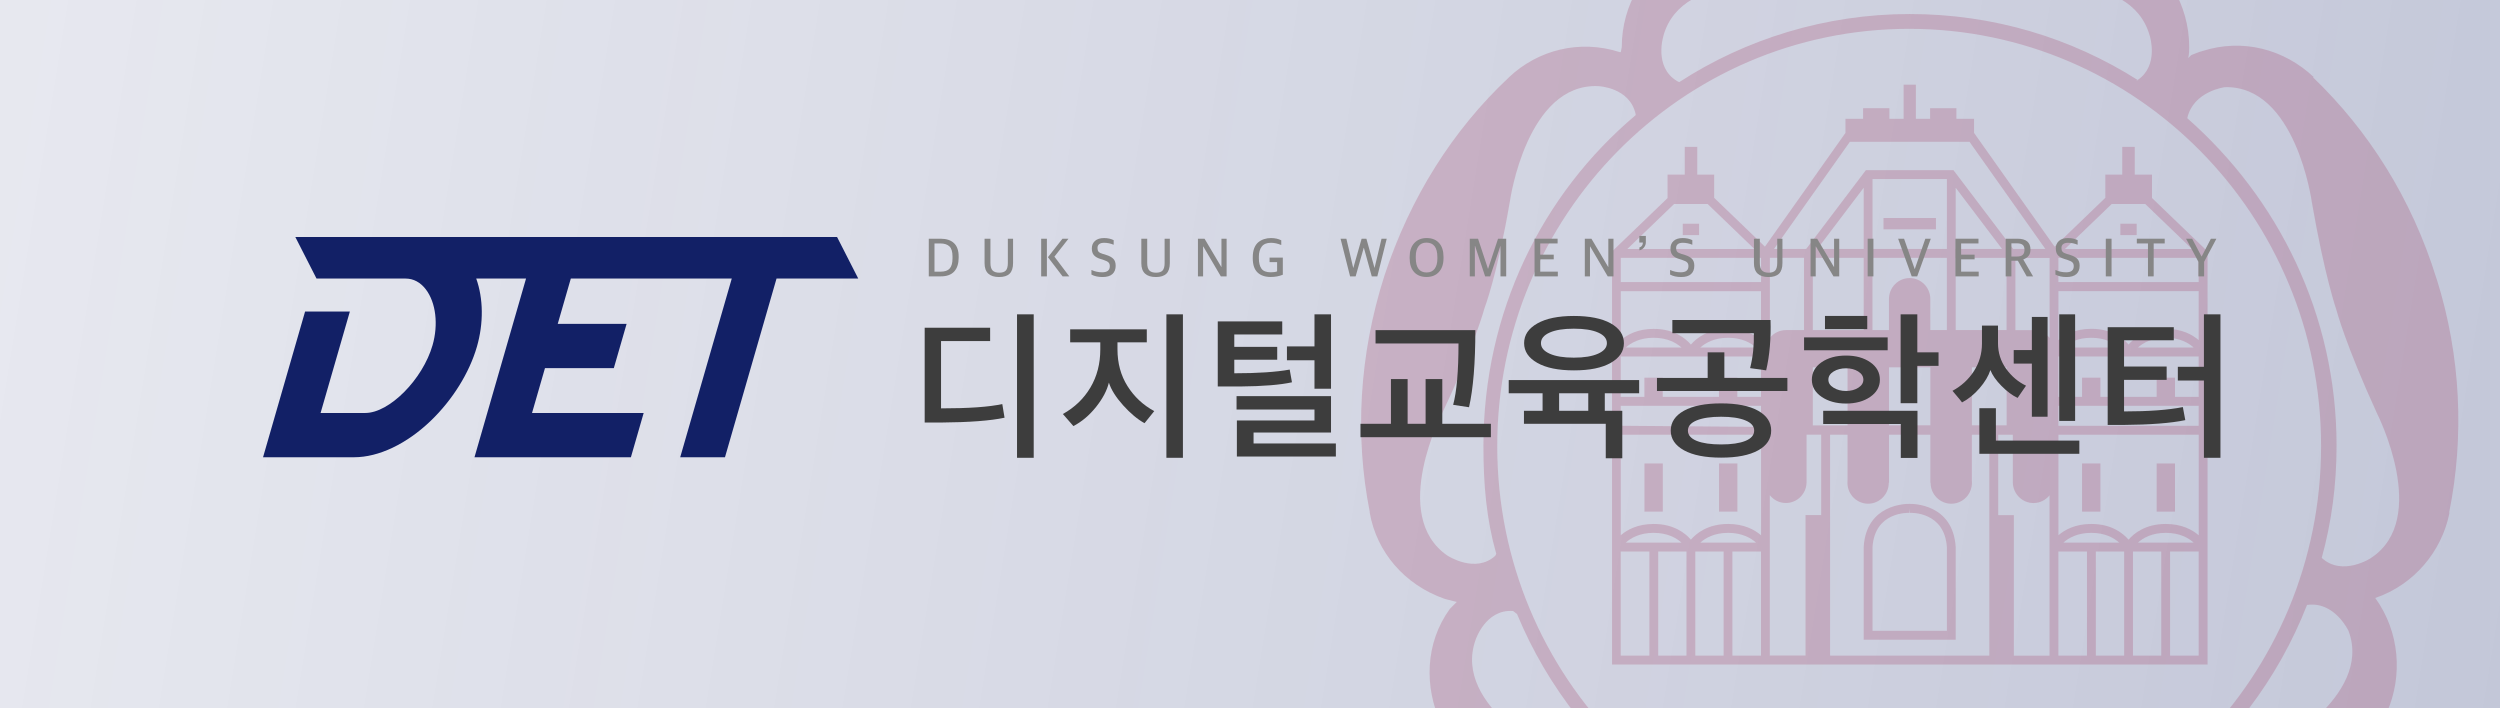 <svg width="360" height="102" viewBox="0 0 360 102" fill="none" xmlns="http://www.w3.org/2000/svg">
<g clip-path="url(#clip0_404_5827)">
<rect width="360" height="102" fill="url(#paint0_linear_404_5827)"/>
<g opacity="0.2" clip-path="url(#clip1_404_5827)">
<path d="M350.846 40.096C347.286 28.566 341.028 18.756 333.049 11.112H333.193C328.917 7.075 322.937 5.483 317.101 7.362C316.535 7.505 315.962 7.792 315.532 7.935L315.102 8.365C315.245 7.792 315.245 7.211 315.245 6.781C315.245 0.578 311.829 -4.757 306.988 -7.496L306.702 -7.639C297.322 -12.823 286.357 -16 274.541 -16C262.725 -16 251.482 -12.823 242.078 -7.488H241.791C236.95 -4.749 233.534 0.586 233.534 6.789L233.391 7.505H233.247C227.419 5.634 221.439 7.219 217.307 11.112L217.163 11.256C209.193 18.756 203.078 28.415 199.367 39.666C195.672 51.203 195.099 62.885 197.241 73.698V73.841C198.236 79.463 202.226 84.224 208.062 86.246C208.627 86.39 209.201 86.533 209.766 86.684L208.771 87.688C205.211 92.593 205.076 98.939 207.489 104.122L207.632 104.266C212.33 114.075 219.735 123.017 229.274 129.793C239.092 136.713 249.913 140.758 260.734 141.904C266.427 142.486 272.128 140.033 275.688 135.128C275.831 134.842 275.831 134.698 276.118 134.404L276.396 135.272C279.955 140.177 285.792 142.334 291.342 141.618H291.629C302.306 140.169 312.984 135.996 322.38 128.926C332.054 121.712 339.173 112.483 343.592 102.387L343.735 102.53C346.004 97.346 345.582 91.016 342.039 86.111C347.708 84.16 351.586 79.359 352.701 73.976V73.682C354.843 63.012 354.413 51.331 350.854 40.08L350.846 40.096ZM239.522 5.196C242.229 -4.757 258.887 -1.867 258.887 -1.867C269.564 -0.425 274.549 -0.569 274.549 -0.569C274.549 -0.569 279.677 -0.425 290.355 -1.867C290.355 -1.867 306.869 -4.749 309.576 5.196C309.576 5.196 310.914 9.432 307.824 11.518C307.84 11.518 307.856 11.534 307.864 11.542L307.577 11.686C307.673 11.638 307.745 11.574 307.824 11.518C298.293 5.475 287.066 2.019 274.979 2.019C262.892 2.019 251.346 5.626 241.807 11.829L241.52 11.686C238.105 9.671 239.53 5.196 239.53 5.196H239.522ZM208.484 80.044C199.94 74.271 207.775 59.278 207.775 59.278C212.473 49.324 213.755 44.419 213.755 44.419C213.755 44.419 215.603 39.666 217.45 28.845C217.45 28.845 219.87 11.972 230.126 12.402C230.126 12.402 234.681 12.546 235.533 16.439V16.583C222.012 27.977 213.612 44.993 213.612 64.174C213.612 69.804 214.034 74.701 215.459 79.749L215.316 80.036C212.473 82.632 208.484 80.036 208.484 80.036V80.044ZM269.986 132.978C262.016 139.468 250.056 127.5 250.056 127.5C242.229 120 237.953 117.26 237.953 117.26C237.953 117.26 233.964 114.091 224.29 109.187C224.29 109.187 209.057 101.829 212.473 92.171C212.473 92.171 213.899 87.696 217.88 87.982L218.453 88.42C227.284 109.76 247.636 125.056 271.555 126.346H271.842C273.554 129.953 269.994 132.978 269.994 132.978H269.986ZM274.915 124.339C242.157 124.339 215.603 97.434 215.603 64.246C215.603 31.058 242.157 4.153 274.915 4.153C307.673 4.153 334.236 31.058 334.236 64.246C334.236 97.434 307.681 124.339 274.915 124.339ZM326.791 108.167C317.252 113.359 313.271 116.679 313.271 116.679C313.271 116.679 309.138 119.562 301.454 127.062C301.454 127.062 289.781 139.46 281.811 133.122C281.811 133.122 278.108 130.383 279.677 126.776L279.82 126.346C303.739 124.323 323.813 108.605 332.213 87.114C336.195 86.541 338.193 90.865 338.193 90.865C341.745 100.388 326.799 108.175 326.799 108.175L326.791 108.167ZM341.45 80.338C341.45 80.338 337.325 83.078 334.331 80.338C335.757 75.147 336.465 69.812 336.465 64.182C336.465 45.295 328.065 28.558 314.967 17.02C315.827 13.127 320.373 12.553 320.373 12.553C330.621 12.267 332.906 29.131 332.906 29.131C334.753 39.809 336.465 44.706 336.465 44.706C336.465 44.706 337.747 49.611 342.302 59.556C342.302 59.556 349.986 74.701 341.45 80.33V80.338Z" fill="#981A45"/>
<path d="M271.222 31.393V33.025H274.996H278.778V31.393H274.996H271.222Z" fill="#981A45"/>
<path d="M239.443 66.738H236.8V73.674H239.443V66.738Z" fill="#981A45"/>
<path d="M250.185 66.738H247.541V73.674H250.185V66.738Z" fill="#981A45"/>
<path d="M244.667 32.213H242.318V33.853H244.667V32.213Z" fill="#981A45"/>
<path d="M313.2 66.738H310.557V73.674H313.2V66.738Z" fill="#981A45"/>
<path d="M302.459 66.738H299.815V73.674H302.459V66.738Z" fill="#981A45"/>
<path d="M307.682 32.213H305.333V33.853H307.682V32.213Z" fill="#981A45"/>
<path d="M309.888 28.526V25.142H307.403V21.145H305.604V25.142H303.167V28.486C300.269 31.273 296.447 34.952 295.858 35.517C295.069 34.403 284.264 19.139 284.264 19.139V17.108H281.724V15.579H277.934V17.108H275.888V12.195H274.12V17.108H272.074V15.579H268.284V17.108H265.744V19.139C265.744 19.139 254.938 34.403 254.15 35.517C253.569 34.952 249.747 31.281 246.841 28.486V25.142H244.404V21.145H242.605V25.142H240.128V28.526L232.134 36.21V95.69H317.89V36.21L309.904 28.526H309.888ZM304.091 29.378H308.916C311.082 31.465 314.116 34.379 315.645 35.852H297.355C299.154 34.124 302.029 31.361 304.083 29.378H304.091ZM296.407 37.134H316.608V40.613H296.407V37.134ZM316.608 41.927V48.974C315.684 48.178 314.172 47.35 311.878 47.35C308.932 47.35 307.284 48.711 306.512 49.611C305.739 48.711 304.099 47.35 301.145 47.35C298.852 47.35 297.339 48.186 296.415 48.974V41.919H316.616L316.608 41.927ZM315.883 50.041H307.865C308.59 49.388 309.864 48.64 311.878 48.64C313.893 48.64 315.159 49.388 315.883 50.041ZM305.15 50.041H297.132C297.856 49.388 299.122 48.64 301.137 48.64C303.151 48.64 304.417 49.388 305.15 50.041ZM288.946 37.134V47.533H281.621V37.134H288.946ZM281.621 35.844V27.037C283.325 29.291 286.836 33.917 288.293 35.844H281.621ZM274.996 61.252H272.018V52.892H277.974V61.252H274.996ZM280.355 35.844H269.645V25.787H280.355V35.844ZM274.996 37.134H280.347V47.533H277.966V43.058C277.966 41.394 276.636 40.04 274.988 40.04C273.34 40.04 272.01 41.394 272.01 43.058V47.533H269.637V37.134H274.988H274.996ZM268.371 35.844H261.699C263.156 33.917 266.667 29.291 268.371 27.037V35.844ZM268.371 37.134V47.533H261.046V37.134H268.371ZM266.046 52.9V61.26H261.046V52.9H266.046ZM283.954 61.252V52.892H288.954V61.252H283.954ZM295.133 48.656C294.584 47.971 293.756 47.541 292.824 47.541H290.22V37.142H295.141V48.663L295.133 48.656ZM266.381 20.421H283.611C283.906 20.843 291.574 31.672 294.528 35.844H289.894L281.294 24.497H268.69L260.098 35.844H255.464C258.418 31.672 266.086 20.834 266.381 20.421ZM259.78 37.134V47.533H257.176C256.244 47.533 255.408 47.971 254.867 48.648V37.126H259.788L259.78 37.134ZM241.076 29.378H245.901C247.955 31.353 250.83 34.116 252.629 35.852H234.339C235.868 34.379 238.902 31.465 241.068 29.378H241.076ZM233.392 37.134H253.593V40.613H233.392V37.134ZM253.585 41.927V48.982C252.661 48.186 251.148 47.358 248.855 47.358C245.909 47.358 244.261 48.719 243.488 49.619C242.716 48.719 241.068 47.358 238.122 47.358C235.828 47.358 234.316 48.186 233.392 48.982V41.935H253.593L253.585 41.927ZM252.868 50.041H244.85C245.575 49.388 246.849 48.64 248.855 48.64C250.862 48.64 252.136 49.388 252.868 50.041ZM242.135 50.041H234.117C234.841 49.388 236.107 48.64 238.122 48.64C240.136 48.64 241.402 49.388 242.127 50.041H242.135ZM237.509 94.408H233.384V79.423H237.509V94.408ZM234.117 78.133C234.841 77.48 236.107 76.731 238.122 76.731C240.136 76.731 241.402 77.48 242.127 78.133H234.109H234.117ZM242.851 94.408H238.783V79.423H242.851V94.408ZM248.202 94.408H244.125V79.423H248.202V94.408ZM244.85 78.133C245.575 77.48 246.849 76.731 248.855 76.731C250.862 76.731 252.136 77.48 252.868 78.133H244.85ZM253.585 94.408H249.468V79.423H253.585V94.408ZM253.585 77.074C252.661 76.278 251.148 75.449 248.855 75.449C245.909 75.449 244.261 76.811 243.488 77.711C242.716 76.811 241.068 75.449 238.122 75.449C235.828 75.449 234.316 76.278 233.392 77.074V62.598H253.593V77.074H253.585ZM253.585 61.475L233.384 61.308V58.434H253.585V61.467V61.475ZM253.585 57.151H250.177V54.381H247.533V57.151H239.435V54.381H236.792V57.151H233.384V51.331H253.585V57.151ZM254.859 71.317C255.408 72.002 256.236 72.432 257.168 72.432C258.784 72.432 260.098 71.134 260.146 69.501V62.59H262.248V74.167H259.995V94.4H254.851V71.309L254.859 71.317ZM286.47 94.408H263.53V62.598H266.046V69.199C266.038 69.302 266.03 69.406 266.03 69.517C266.03 71.181 267.368 72.535 269.008 72.535C270.648 72.535 271.986 71.181 271.986 69.517H272.018V62.606H277.974V69.517H278.006C278.006 71.181 279.336 72.535 280.984 72.535C282.632 72.535 283.962 71.181 283.962 69.517C283.962 69.414 283.962 69.302 283.946 69.199V62.598H286.462V94.408H286.47ZM289.997 94.408V74.175H287.744V62.598H289.846V69.509C289.894 71.134 291.208 72.439 292.824 72.439C293.756 72.439 294.592 72.002 295.133 71.325V94.416H289.989L289.997 94.408ZM300.524 94.408H296.407V79.423H300.524V94.408ZM297.132 78.133C297.856 77.48 299.13 76.731 301.145 76.731C303.159 76.731 304.425 77.48 305.158 78.133H297.14H297.132ZM305.875 94.408H301.798V79.423H305.875V94.408ZM311.217 94.408H307.149V79.423H311.217V94.408ZM307.865 78.133C308.59 77.48 309.864 76.731 311.878 76.731C313.893 76.731 315.159 77.48 315.883 78.133H307.865ZM316.608 94.408H312.491V79.423H316.608V94.408ZM316.608 77.074C315.684 76.278 314.172 75.449 311.878 75.449C308.932 75.449 307.284 76.811 306.512 77.711C305.739 76.811 304.099 75.449 301.145 75.449C298.852 75.449 297.339 76.278 296.415 77.074V62.598H316.616V77.074H316.608ZM316.608 61.316H296.407V58.434H316.608V61.316ZM316.608 57.151H313.2V54.381H310.557V57.151H302.459V54.381H299.815V57.151H296.407V51.331H316.608V57.151Z" fill="#981A45"/>
<path d="M274.996 72.559C274.518 72.551 268.769 72.535 268.371 78.738V92.123H274.996H281.621V78.778C281.223 72.543 275.474 72.551 274.996 72.559ZM280.355 90.833H269.645V78.778C269.972 73.674 274.765 73.841 274.964 73.849L274.996 73.22L275.028 73.849C275.235 73.841 280.02 73.674 280.355 78.817V90.833Z" fill="#981A45"/>
</g>
<path d="M120.532 34.124H42.525L45.579 40.113H58.414C59.542 40.113 60.551 40.656 61.331 41.684C62.771 43.583 63.146 46.736 62.287 49.715C60.866 54.638 56.072 59.468 52.605 59.468H46.164L50.379 44.864H43.932L37.878 65.844H50.99C54.534 65.844 58.56 63.927 62.038 60.585C65.168 57.575 67.587 53.691 68.674 49.928C69.65 46.547 69.609 43.007 68.576 40.111H75.75L68.326 65.844H90.849L92.688 59.468H76.612L78.476 53.009H88.391L90.231 46.634H80.315L82.197 40.113H105.374L97.949 65.846H104.396L111.82 40.113H123.588L120.534 34.124H120.532Z" fill="#122066"/>
<path d="M144.329 58.18L144.655 60.15C142.649 60.583 139.593 60.815 135.487 60.846H133.154V47.191H142.579V49.115H135.51V58.806C139.538 58.806 142.478 58.597 144.329 58.18ZM148.855 65.923H146.452V45.266H148.855V65.923Z" fill="#3D3D3D"/>
<path d="M166.212 59.2L164.812 60.939C163.801 60.382 162.775 59.524 161.733 58.365C160.691 57.206 160.006 56.116 159.68 55.096C159.4 56.24 158.781 57.411 157.825 58.609C156.868 59.806 155.784 60.722 154.57 61.356L153.054 59.617C154.749 58.674 156.071 57.403 157.02 55.803C157.969 54.204 158.443 52.376 158.443 50.32V49.3H154.104V47.422H165.139V49.3H160.916V50.297C160.916 52.306 161.398 54.076 162.363 55.606C163.327 57.136 164.61 58.334 166.212 59.2ZM170.341 65.923H167.962V45.266H170.341V65.923Z" fill="#3D3D3D"/>
<path d="M183.919 49.949V51.804H177.737V53.752C181.112 53.752 183.772 53.574 185.716 53.218L186.042 55.05C184.363 55.421 181.897 55.622 178.647 55.653H175.357V46.286H184.643V48.164H177.737V49.949H183.919ZM192.365 65.738H178.11V60.544H189.285V58.968H178.064V57.044H191.665V62.283H180.513V63.86H192.365V65.738ZM191.665 55.977H189.285V51.874H185.319V49.88H189.285V45.266H191.665V55.977Z" fill="#3D3D3D"/>
<path d="M214.689 62.956H195.909V61.031H200.295V54.586H202.698V61.031H205.288V54.586H207.691V61.031H214.689V62.956ZM212.45 47.538C212.45 52.268 212.147 55.969 211.54 58.643L209.254 58.296C209.767 56.395 210.024 53.45 210.024 49.462H198.079V47.538H212.45Z" fill="#3D3D3D"/>
<path d="M219.449 59.154H222.132V56.626H217.256V54.725H236.036V56.626H231.09V59.154H233.61V65.993H231.23V61.031H219.449V59.154ZM233.843 49.416C233.843 50.591 233.21 51.538 231.942 52.256C230.674 52.975 228.913 53.334 226.658 53.334C224.403 53.334 222.641 52.975 221.374 52.256C220.106 51.538 219.472 50.591 219.472 49.416C219.472 48.242 220.106 47.295 221.374 46.576C222.641 45.858 224.395 45.498 226.634 45.498C228.874 45.498 230.674 45.854 231.942 46.565C233.21 47.276 233.843 48.226 233.843 49.416ZM231.394 49.416C231.394 48.767 230.974 48.257 230.134 47.886C229.294 47.515 228.128 47.33 226.634 47.33C225.141 47.33 223.998 47.515 223.158 47.886C222.318 48.257 221.898 48.767 221.898 49.416C221.898 50.065 222.318 50.556 223.158 50.935C223.998 51.313 225.157 51.503 226.634 51.503C228.112 51.503 229.255 51.313 230.111 50.935C230.966 50.556 231.394 50.05 231.394 49.416ZM224.511 56.626V59.154H228.711V56.626H224.511Z" fill="#3D3D3D"/>
<path d="M257.383 56.302H238.603V54.424H245.905V50.738H248.308V54.424H257.383V56.302ZM253.16 59.142C254.42 59.845 255.05 60.799 255.05 62.005C255.05 63.211 254.42 64.161 253.16 64.857C251.901 65.552 250.128 65.9 247.841 65.9C245.555 65.9 243.774 65.548 242.499 64.845C241.223 64.142 240.586 63.195 240.586 62.005C240.586 60.815 241.223 59.845 242.499 59.142C243.774 58.438 245.555 58.087 247.841 58.087C250.128 58.087 251.901 58.438 253.16 59.142ZM254.957 46.078C255.035 48.782 254.825 51.201 254.327 53.334L252.017 53.01C252.422 51.402 252.601 49.725 252.554 47.979H240.819V46.078H254.957ZM247.841 60.011C246.348 60.011 245.178 60.185 244.33 60.533C243.482 60.881 243.059 61.371 243.059 62.005C243.059 62.639 243.482 63.149 244.33 63.489C245.178 63.829 246.348 63.999 247.841 63.999C249.334 63.999 250.501 63.829 251.341 63.489C252.181 63.149 252.601 62.654 252.601 62.005C252.601 61.356 252.177 60.881 251.329 60.533C250.481 60.185 249.319 60.011 247.841 60.011Z" fill="#3D3D3D"/>
<path d="M271.824 50.436H259.786V48.581H271.824V50.436ZM270.705 54.679C270.705 55.684 270.242 56.507 269.316 57.148C268.391 57.789 267.228 58.11 265.829 58.11C264.429 58.11 263.258 57.789 262.317 57.148C261.376 56.507 260.906 55.684 260.906 54.679C260.906 53.674 261.373 52.805 262.306 52.163C263.239 51.522 264.413 51.201 265.829 51.201C267.244 51.201 268.391 51.522 269.316 52.163C270.242 52.805 270.705 53.643 270.705 54.679ZM262.539 59.154H276.117V65.946H273.714V61.054H262.539V59.154ZM262.796 47.399V45.498H268.885V47.399H262.796ZM268.325 54.679C268.325 54.2 268.08 53.806 267.59 53.497C267.1 53.187 266.513 53.033 265.829 53.033C265.144 53.033 264.53 53.187 264.032 53.497C263.535 53.806 263.286 54.2 263.286 54.679C263.286 55.158 263.538 55.529 264.044 55.838C264.549 56.147 265.144 56.302 265.829 56.302C266.513 56.302 267.1 56.147 267.59 55.838C268.08 55.529 268.325 55.143 268.325 54.679ZM279.15 52.685H276.094V58.064H273.691V45.266H276.094V50.738H279.15V52.685Z" fill="#3D3D3D"/>
<path d="M291.748 55.537L290.535 57.299C289.773 56.943 288.999 56.367 288.214 55.572C287.428 54.776 286.896 54.014 286.616 53.288C286.336 54.153 285.815 55.027 285.052 55.908C284.29 56.789 283.45 57.469 282.533 57.948C282.377 57.731 282.14 57.438 281.821 57.067C281.502 56.696 281.281 56.433 281.156 56.279C282.447 55.583 283.478 54.636 284.248 53.439C285.017 52.241 285.402 50.923 285.402 49.486V46.889H287.712V49.416C287.712 50.792 288.101 52.02 288.879 53.102C289.656 54.184 290.613 54.996 291.748 55.537ZM299.424 65.344H285.029V58.782H287.409V63.443H299.424V65.344ZM294.851 60.011H292.588V52.361H289.975V50.413H292.588V45.637H294.851V60.011ZM298.817 60.614H296.531V45.266H298.817V60.614Z" fill="#3D3D3D"/>
<path d="M311.998 52.778V54.702H305.863V59.246C309.409 59.246 312.232 59.038 314.331 58.62L314.681 60.498C312.628 60.931 309.627 61.163 305.676 61.194H303.506V47.121H313.025V48.999H305.863V52.778H311.998ZM319.744 65.923H317.364V54.795H313.608V52.824H317.364V45.266H319.744V65.923Z" fill="#3D3D3D"/>
<path d="M316.571 39.798V37.7L314.791 34.375H315.669L317.018 36.932H317.042L318.368 34.375H319.166L317.394 37.7V39.798H316.571Z" fill="#868686"/>
<path d="M309.307 39.798V35.056H307.702V34.375H311.718V35.056H310.129V39.798H309.307Z" fill="#868686"/>
<path d="M303.235 39.798V34.375H304.065V39.798H303.235Z" fill="#868686"/>
<path d="M298.997 39.465C298.683 39.751 298.209 39.893 297.575 39.893C296.942 39.893 296.41 39.774 295.979 39.537V38.872C296.463 39.099 296.977 39.212 297.52 39.212C298.254 39.212 298.621 38.919 298.621 38.333C298.621 38.101 298.56 37.922 298.438 37.795C298.315 37.668 298.097 37.555 297.783 37.455L297.248 37.281C296.849 37.159 296.545 36.982 296.338 36.75C296.136 36.518 296.034 36.193 296.034 35.776C296.034 35.322 296.186 34.961 296.49 34.692C296.793 34.417 297.229 34.28 297.799 34.28C298.315 34.28 298.776 34.38 299.18 34.581V35.246C298.733 35.056 298.273 34.961 297.799 34.961C297.496 34.961 297.261 35.024 297.096 35.151C296.931 35.278 296.849 35.462 296.849 35.705C296.849 35.943 296.899 36.122 297.001 36.243C297.107 36.365 297.301 36.468 297.583 36.552L298.126 36.718C298.579 36.861 298.914 37.046 299.132 37.273C299.356 37.5 299.468 37.832 299.468 38.27C299.468 38.782 299.311 39.181 298.997 39.465Z" fill="#868686"/>
<path d="M288.818 39.798V34.375H290.527C291.767 34.375 292.388 34.898 292.388 35.943C292.388 36.312 292.3 36.608 292.124 36.829C291.954 37.051 291.701 37.225 291.366 37.352V37.391L292.763 39.798H291.845L290.567 37.542H289.641V39.798H288.818ZM289.641 36.94H290.447C290.825 36.94 291.099 36.861 291.27 36.703C291.44 36.544 291.525 36.299 291.525 35.966C291.525 35.639 291.44 35.404 291.27 35.262C291.099 35.114 290.823 35.04 290.439 35.04H289.641V36.94Z" fill="#868686"/>
<path d="M281.579 39.798V34.375H284.901V35.056H282.402V36.671H284.342V37.344H282.402V39.117H284.933V39.798H281.579Z" fill="#868686"/>
<path d="M275.286 39.798L273.33 34.375H274.184L275.709 38.729H275.733L277.25 34.375H278.033L276.077 39.798H275.286Z" fill="#868686"/>
<path d="M268.942 39.798V34.375H269.773V39.798H268.942Z" fill="#868686"/>
<path d="M260.72 39.798V34.375H261.67L264.082 38.436H264.106V34.375H264.848V39.798H264.018L261.495 35.499H261.463V39.798H260.72Z" fill="#868686"/>
<path d="M256.177 39.41C255.847 39.732 255.341 39.893 254.66 39.893C253.978 39.893 253.459 39.729 253.103 39.402C252.746 39.07 252.568 38.571 252.568 37.906V34.375H253.414V37.858C253.414 38.376 253.518 38.74 253.726 38.951C253.933 39.162 254.255 39.267 254.692 39.267C255.123 39.267 255.434 39.165 255.626 38.959C255.823 38.748 255.921 38.378 255.921 37.85V34.375H256.672V37.882C256.672 38.574 256.507 39.083 256.177 39.41Z" fill="#868686"/>
<path d="M243.51 39.465C243.196 39.751 242.722 39.893 242.089 39.893C241.455 39.893 240.923 39.774 240.492 39.537V38.872C240.976 39.099 241.49 39.212 242.033 39.212C242.767 39.212 243.135 38.919 243.135 38.333C243.135 38.101 243.073 37.922 242.951 37.795C242.829 37.668 242.61 37.555 242.296 37.455L241.761 37.281C241.362 37.159 241.059 36.982 240.851 36.75C240.649 36.518 240.548 36.193 240.548 35.776C240.548 35.322 240.699 34.961 241.003 34.692C241.306 34.417 241.743 34.28 242.312 34.28C242.829 34.28 243.289 34.38 243.694 34.581V35.246C243.246 35.056 242.786 34.961 242.312 34.961C242.009 34.961 241.775 35.024 241.61 35.151C241.445 35.278 241.362 35.462 241.362 35.705C241.362 35.943 241.413 36.122 241.514 36.243C241.62 36.365 241.815 36.468 242.097 36.552L242.64 36.718C243.092 36.861 243.427 37.046 243.646 37.273C243.869 37.5 243.981 37.832 243.981 38.27C243.981 38.782 243.824 39.181 243.51 39.465Z" fill="#868686"/>
<path d="M237.002 33.979V34.874C237.002 35.159 236.915 35.412 236.739 35.634C236.569 35.855 236.348 35.995 236.076 36.053V35.634C236.401 35.539 236.569 35.301 236.579 34.921H236.06V33.979H237.002Z" fill="#868686"/>
<path d="M228.214 39.798V34.375H229.164L231.575 38.436H231.599V34.375H232.341V39.798H231.511L228.988 35.499H228.956V39.798H228.214Z" fill="#868686"/>
<path d="M220.975 39.798V34.375H224.296V35.056H221.797V36.671H223.737V37.344H221.797V39.117H224.328V39.798H220.975Z" fill="#868686"/>
<path d="M211.646 39.798V34.375H212.836L214.265 38.697H214.289L215.718 34.375H216.892V39.798H216.069V35.42H216.053L214.584 39.798H213.858L212.412 35.42H212.381V39.798H211.646Z" fill="#868686"/>
<path d="M207.204 39.165C206.768 39.645 206.172 39.885 205.416 39.885C204.66 39.885 204.066 39.65 203.635 39.181C203.204 38.711 202.989 38.038 202.989 37.162V37.003C202.989 36.154 203.209 35.489 203.651 35.008C204.093 34.523 204.692 34.28 205.448 34.28C206.204 34.28 206.794 34.515 207.22 34.985C207.651 35.454 207.867 36.13 207.867 37.011V37.17C207.867 38.019 207.646 38.684 207.204 39.165ZM205.44 39.236C205.945 39.236 206.329 39.059 206.59 38.706C206.85 38.347 206.981 37.872 206.981 37.281V37.019C206.981 35.636 206.456 34.943 205.408 34.937C204.902 34.937 204.519 35.114 204.258 35.468C204.003 35.821 203.875 36.291 203.875 36.877V37.154C203.875 38.542 204.396 39.236 205.44 39.236Z" fill="#868686"/>
<path d="M194.413 39.798L193.04 34.375H193.878L194.86 38.563H194.884L196.074 34.375H196.761L197.926 38.563H197.942L198.94 34.375H199.691L198.334 39.798H197.535L196.401 35.689H196.377L195.212 39.798H194.413Z" fill="#868686"/>
<path d="M182.977 39.885C182.163 39.885 181.529 39.666 181.077 39.228C180.625 38.79 180.398 38.114 180.398 37.201V37.043C180.398 36.542 180.468 36.109 180.606 35.745C180.75 35.375 180.947 35.088 181.197 34.882C181.452 34.676 181.732 34.526 182.035 34.431C182.339 34.33 182.671 34.28 183.033 34.28C183.587 34.28 184.077 34.388 184.502 34.605V35.285C183.991 35.069 183.496 34.961 183.017 34.961C182.405 34.961 181.961 35.146 181.684 35.515C181.412 35.885 181.277 36.359 181.277 36.94V37.193C181.277 37.843 181.402 38.341 181.652 38.69C181.902 39.038 182.347 39.212 182.985 39.212C183.374 39.212 183.68 39.167 183.904 39.078V37.748H182.818V37.098H184.726V39.56C184.199 39.777 183.616 39.885 182.977 39.885Z" fill="#868686"/>
<path d="M172.504 39.798V34.375H173.454L175.865 38.436H175.889V34.375H176.632V39.798H175.801L173.278 35.499H173.246V39.798H172.504Z" fill="#868686"/>
<path d="M167.96 39.41C167.63 39.732 167.125 39.893 166.443 39.893C165.762 39.893 165.243 39.729 164.886 39.402C164.53 39.07 164.351 38.571 164.351 37.906V34.375H165.198V37.858C165.198 38.376 165.302 38.74 165.509 38.951C165.717 39.162 166.039 39.267 166.475 39.267C166.906 39.267 167.218 39.165 167.409 38.959C167.606 38.748 167.705 38.378 167.705 37.85V34.375H168.455V37.882C168.455 38.574 168.29 39.083 167.96 39.41Z" fill="#868686"/>
<path d="M160.185 39.465C159.871 39.751 159.398 39.893 158.764 39.893C158.131 39.893 157.598 39.774 157.167 39.537V38.872C157.652 39.099 158.165 39.212 158.708 39.212C159.443 39.212 159.81 38.919 159.81 38.333C159.81 38.101 159.749 37.922 159.626 37.795C159.504 37.668 159.286 37.555 158.972 37.455L158.437 37.281C158.038 37.159 157.734 36.982 157.527 36.75C157.324 36.518 157.223 36.193 157.223 35.776C157.223 35.322 157.375 34.961 157.678 34.692C157.982 34.417 158.418 34.28 158.988 34.28C159.504 34.28 159.964 34.38 160.369 34.581V35.246C159.922 35.056 159.461 34.961 158.988 34.961C158.684 34.961 158.45 35.024 158.285 35.151C158.12 35.278 158.038 35.462 158.038 35.705C158.038 35.943 158.088 36.122 158.189 36.243C158.296 36.365 158.49 36.468 158.772 36.552L159.315 36.718C159.768 36.861 160.103 37.046 160.321 37.273C160.545 37.5 160.656 37.832 160.656 38.27C160.656 38.782 160.499 39.181 160.185 39.465Z" fill="#868686"/>
<path d="M153.011 39.798L150.903 37.035L152.995 34.375H153.858L151.837 36.956L153.977 39.798H153.011ZM149.929 39.798V34.375H150.752V39.798H149.929Z" fill="#868686"/>
<path d="M145.386 39.41C145.056 39.732 144.55 39.893 143.869 39.893C143.187 39.893 142.668 39.729 142.312 39.402C141.955 39.07 141.777 38.571 141.777 37.906V34.375H142.623V37.858C142.623 38.376 142.727 38.74 142.935 38.951C143.142 39.162 143.464 39.267 143.901 39.267C144.332 39.267 144.643 39.165 144.835 38.959C145.032 38.748 145.13 38.378 145.13 37.85V34.375H145.881V37.882C145.881 38.574 145.716 39.083 145.386 39.41Z" fill="#868686"/>
<path d="M133.744 39.798V34.375H135.452C136.293 34.375 136.935 34.589 137.377 35.016C137.824 35.438 138.047 36.077 138.047 36.932V37.098C138.047 37.969 137.832 38.637 137.4 39.101C136.975 39.566 136.331 39.798 135.468 39.798H133.744ZM134.566 39.117H135.484C136.064 39.117 136.488 38.967 136.754 38.666C137.025 38.365 137.161 37.877 137.161 37.201V36.932C137.161 36.246 137.015 35.763 136.722 35.483C136.429 35.198 135.985 35.056 135.388 35.056H134.566V39.117Z" fill="#868686"/>
</g>
<defs>
<linearGradient id="paint0_linear_404_5827" x1="0" y1="0" x2="366.9" y2="59.338" gradientUnits="userSpaceOnUse">
<stop stop-color="#122066" stop-opacity="0.1"/>
<stop offset="1" stop-color="#122066" stop-opacity="0.25"/>
</linearGradient>
<clipPath id="clip0_404_5827">
<rect width="360" height="102" fill="white"/>
</clipPath>
<clipPath id="clip1_404_5827">
<rect width="158" height="158" fill="white" transform="translate(196 -16)"/>
</clipPath>
</defs>
</svg>
